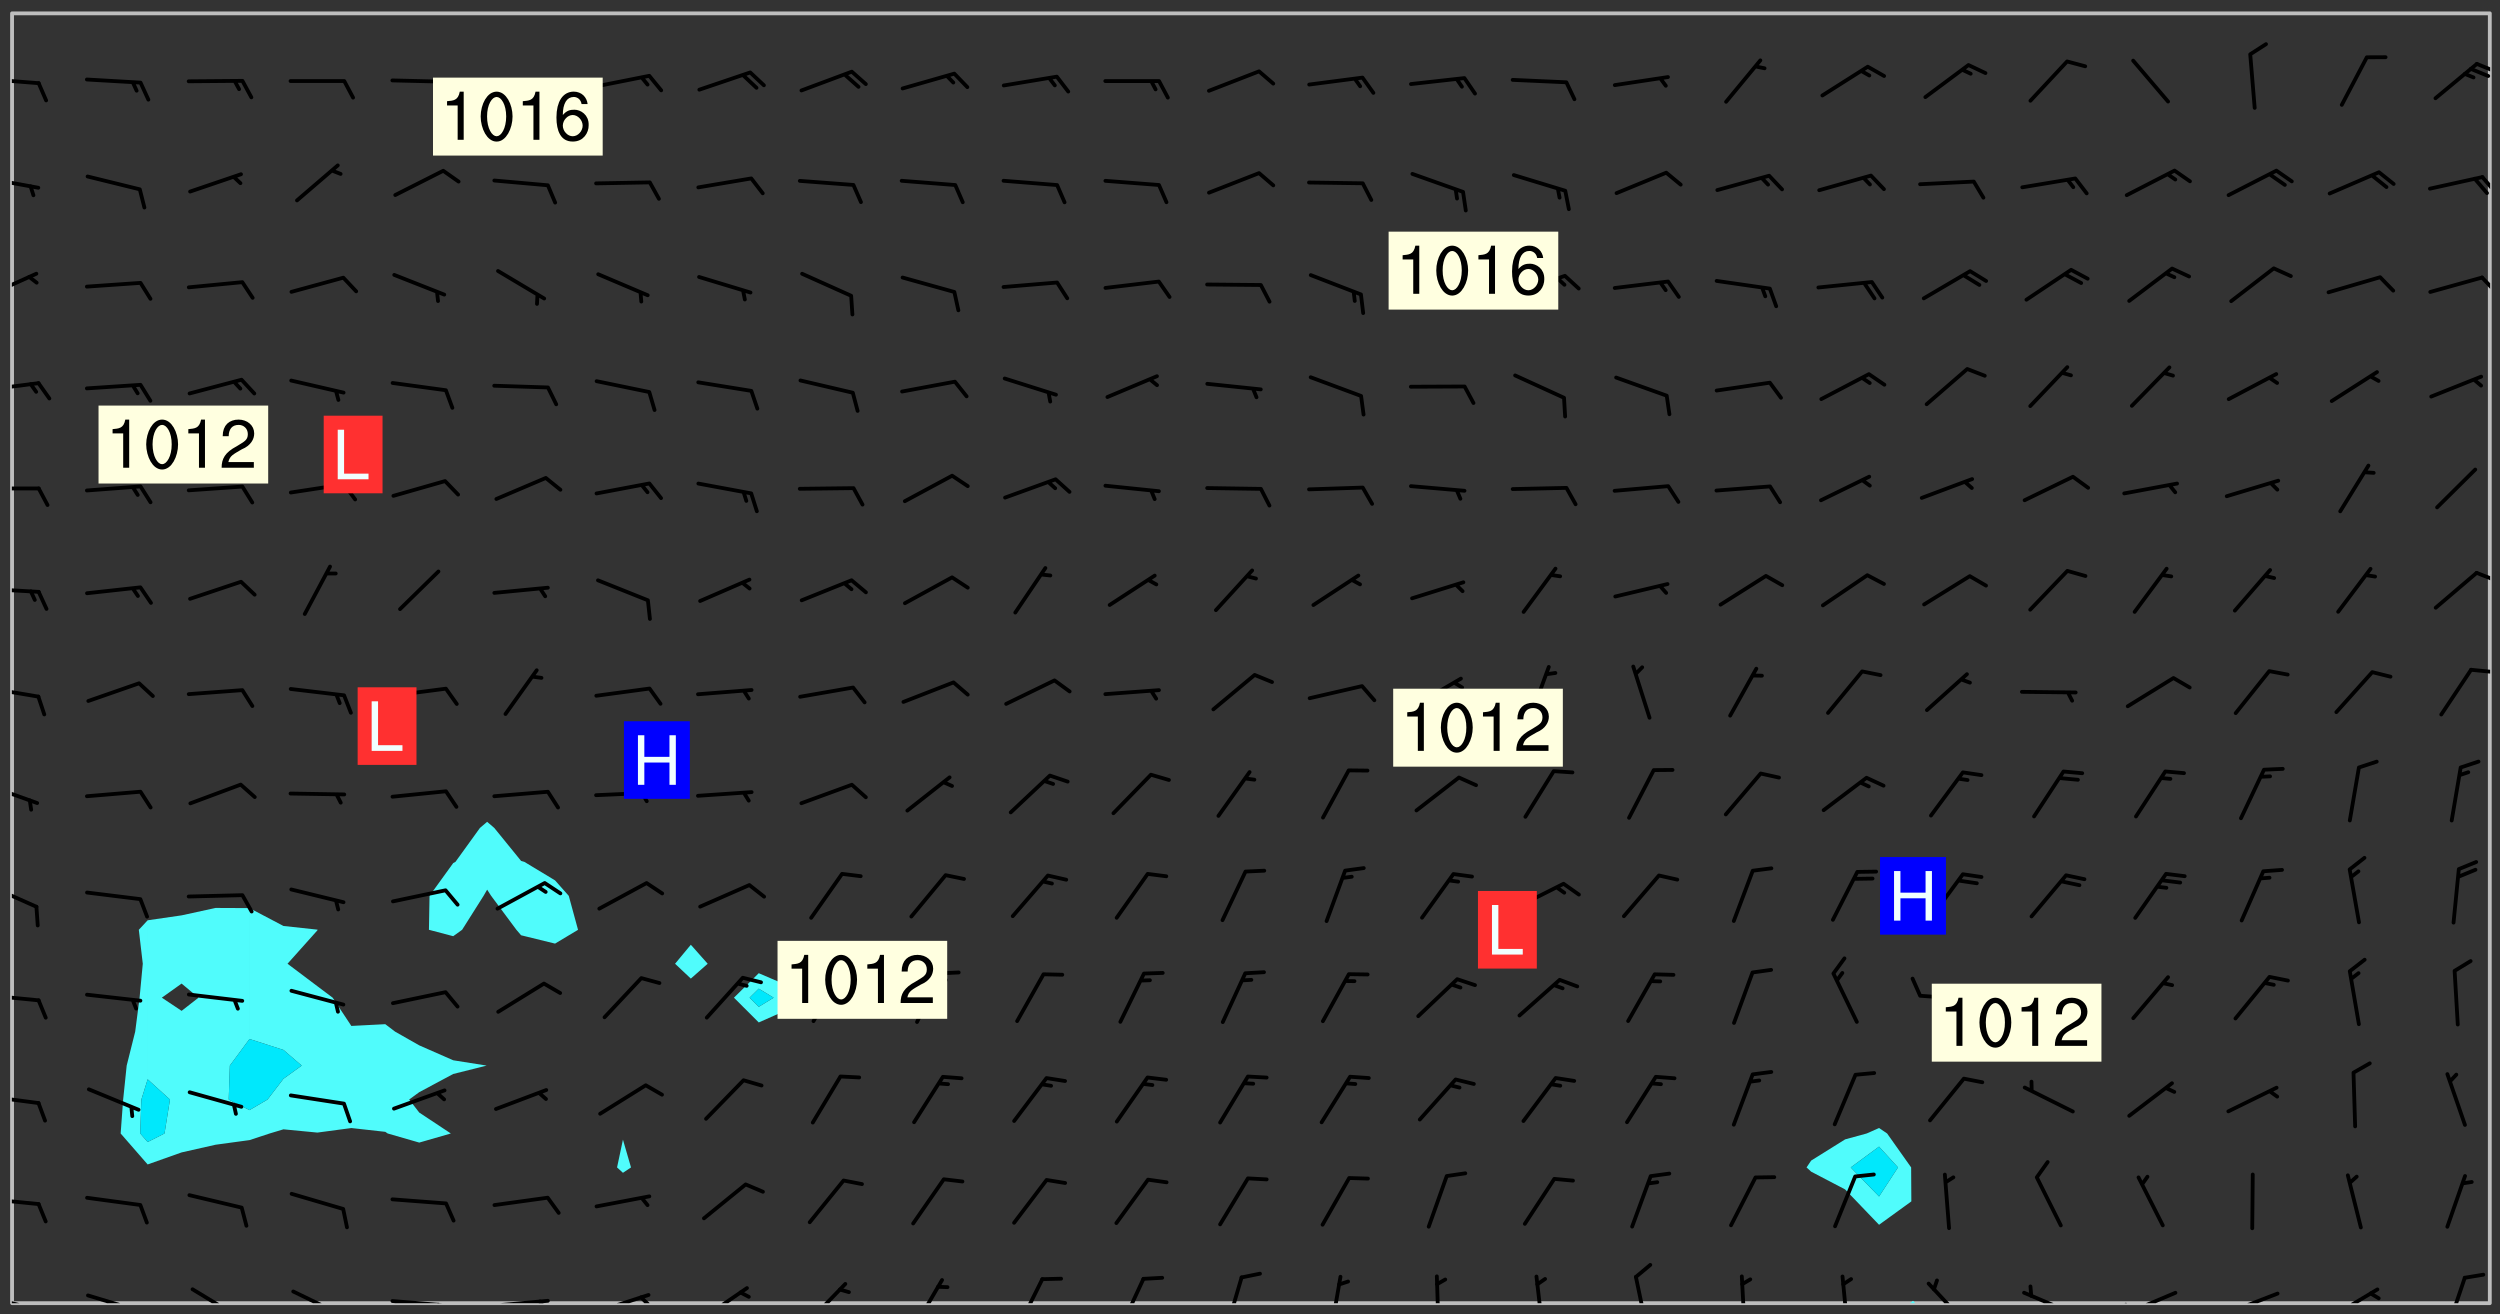 <svg xmlns="http://www.w3.org/2000/svg" role="img" xmlns:xlink="http://www.w3.org/1999/xlink" viewBox="142.45 309.95 326.84 171.84"><rect x="142.45" y="309.95" width="326.84" height="171.84" fill="#333333" stroke="none"/><defs><clipPath id="a"><path d="M144 311.672h1v168.656h-1zm0 0"/></clipPath><clipPath id="b"><path d="M144 311.672h324v168.656H144zm0 0"/></clipPath><clipPath id="c"><path d="M392 480h1v.328h-1zm0 0"/></clipPath><clipPath id="d"><path d="M467 311.672h1v168.656h-1zm0 0"/></clipPath><clipPath id="e"><path d="M144 479h4v1.328h-4zm0 0"/></clipPath><clipPath id="f"><path d="M147 480h2v.328h-2zm0 0"/></clipPath><clipPath id="g"><path d="M153 479h8v1.328h-8zm0 0"/></clipPath><clipPath id="h"><path d="M167 478h7v2.328h-7zm0 0"/></clipPath><clipPath id="i"><path d="M180 478h8v2.328h-8zm0 0"/></clipPath><clipPath id="j"><path d="M193 479h9v1.328h-9zm0 0"/></clipPath><clipPath id="k"><path d="M199 480h2v.328h-2zm0 0"/></clipPath><clipPath id="l"><path d="M206 479h9v1.328h-9zm0 0"/></clipPath><clipPath id="m"><path d="M212 479h2v1.328h-2zm0 0"/></clipPath><clipPath id="n"><path d="M220 479h8v1.328h-8zm0 0"/></clipPath><clipPath id="o"><path d="M226 479h2v1.328h-2zm0 0"/></clipPath><clipPath id="p"><path d="M234 478h7v2.328h-7zm0 0"/></clipPath><clipPath id="q"><path d="M247 477h7v3.328h-7zm0 0"/></clipPath><clipPath id="r"><path d="M261 477h5v3.328h-5zm0 0"/></clipPath><clipPath id="s"><path d="M275 476h4v4.328h-4zm0 0"/></clipPath><clipPath id="t"><path d="M288 476h5v4.328h-5zm0 0"/></clipPath><clipPath id="u"><path d="M302 476h4v4.328h-4zm0 0"/></clipPath><clipPath id="v"><path d="M316 476h2v4.328h-2zm0 0"/></clipPath><clipPath id="w"><path d="M330 476h1v4.328h-1zm0 0"/></clipPath><clipPath id="x"><path d="M343 476h2v4.328h-2zm0 0"/></clipPath><clipPath id="y"><path d="M356 476h3v4.328h-3zm0 0"/></clipPath><clipPath id="z"><path d="M369 476h2v4.328h-2zm0 0"/></clipPath><clipPath id="A"><path d="M383 476h2v4.328h-2zm0 0"/></clipPath><clipPath id="B"><path d="M394 477h6v3.328h-6zm0 0"/></clipPath><clipPath id="C"><path d="M406 478h8v2.328h-8zm0 0"/></clipPath><clipPath id="D"><path d="M420 478h8v2.328h-8zm0 0"/></clipPath><clipPath id="E"><path d="M420 480h2v.328h-2zm0 0"/></clipPath><clipPath id="F"><path d="M433 478h8v2.328h-8zm0 0"/></clipPath><clipPath id="G"><path d="M446 478h8v2.328h-8zm0 0"/></clipPath><clipPath id="H"><path d="M462 476h3v4.328h-3zm0 0"/></clipPath><clipPath id="I"><path d="M144 466h4v2h-4zm0 0"/></clipPath><clipPath id="J"><path d="M144 452h4v3h-4zm0 0"/></clipPath><clipPath id="K"><path d="M144 439h4v2h-4zm0 0"/></clipPath><clipPath id="L"><path d="M144 425h4v4h-4zm0 0"/></clipPath><clipPath id="M"><path d="M144 412h4v4h-4zm0 0"/></clipPath><clipPath id="N"><path d="M144 399h4v3h-4zm0 0"/></clipPath><clipPath id="O"><path d="M465 397h3v2h-3zm0 0"/></clipPath><clipPath id="P"><path d="M144 386h4v2h-4zm0 0"/></clipPath><clipPath id="Q"><path d="M465 384h3v2h-3zm0 0"/></clipPath><clipPath id="R"><path d="M144 373h4v2h-4zm0 0"/></clipPath><clipPath id="S"><path d="M144 359h4v3h-4zm0 0"/></clipPath><clipPath id="T"><path d="M144 345h4v4h-4zm0 0"/></clipPath><clipPath id="U"><path d="M466 345h2v4h-2zm0 0"/></clipPath><clipPath id="V"><path d="M144 332h4v3h-4zm0 0"/></clipPath><clipPath id="W"><path d="M466 332h2v4h-2zm0 0"/></clipPath><clipPath id="X"><path d="M144 320h4v2h-4zm0 0"/></clipPath><clipPath id="Y"><path d="M466 318h2v2h-2zm0 0"/></clipPath><g id="Z" clip-path="url(#clip1)"><path fill="#fff" fill-opacity="0" fill-rule="evenodd" d="M0 0h1000v1000H0zm0 0"/><path fill="#d3d3d3" fill-opacity="0" fill-rule="evenodd" d="M162.152 355.867l-.234.293.059.234.117.172.176.234.293.348.113.059.117-.172.059-.234.176-.176.465-.176h.699l.234.293.289.816.059.176.176.23.352.234.699.699.172.176.234.348.234.41.289.582.41.465.23.234.234.176.117.23.176.293.172 1.164v.234l.059.289.059.117.117.117.348.41.117.172.176.176.176.234.117.172.172.352.059.234.234.406.234-.059-.176.176-.059.93h-.582l-.234-.113-.348.113-.117.117-.059.293-.059.176-.117.172-.465.293-.059.234-.059.113v.645l.059.172v.41l.059.059v.406l.059.406.117.176.059.059.23.641-.059.293v.699l-.059.582v.234l-.059.23-.055.352v1.922l.055.117h.426l-.367.117-.023.352.891 1.168 1.742.539 1.34.359v.539l.09.809.535.715 1.52.27.891-.086.09 1.164.535.18 1.16-.18 2.055-.984 1.16-.363 1.879-.176 1.695-.18-.18.719-1.516.086-1.25.09-.805.27-1.074.809.27.719.535.898-.18.625-.266.809.266 1.078.625.898.805.18 1.25-.18-.266.723.098.504.055.293v.172l.059.293v.406l.176.117.352.117h.406l.293-.176.113-.117.059-.117.117-.23.059-.176.352-.465.23-.176.176-.059.176.059.059.176.117.988.055.469.059.172.117.234.176.059.816.059h.289l.117.234.059.406.059.352v1.105l.117.293.117.348.289.699.176.352.582.754.352.176.172.059.469.234.641.465.348.234.293.176.293.055.23.062.816.348.293.176.113.172.352.352.117.176.523.641v.289l.059.352v.348l.059.352.059.289.117.059.172.059h.176l.582.234.176.117.176.289.176.234.113.234.293.23.117.117v.41l.059.055.289.234.234.117.059.117.117.172.059.117.23.234.059.176.234.059.117.059-.117.113-.059.117v.117l-.117.293-.117.289v.582l.176.117.117.059.059.117.117.117.113.059.176.348.059.352.059.406v.176l-.059.176-.117.699v.172l.117.176.293.293h.406l.176.117.117.172.117.293v.234h-.527l-.23-.234h-.234l-.176.059-.059.699.059.348.117.176.176.41.117.23.289.469.176.055h.523l.234.059.758.641.059.293v.234l.059.059.23.348v.352l-.117.172v.293l.293.289.293.176.172.059.293.176.293.117.582.406.289.234.293.176.219.16.016.012.23.176.641.523.176.234.117.176.176.176.113.172v.641l.117.176.469.117.582.117.234.059.23.113.293.117.113.059.586.352.289.172.176.062.176.055.176.059.699.352.289.176.234.055.289.176.234.117.641.406.293.117.172.059.234.059.41.059.23.059.234.117.059.172-.41.176.469.059.059.293.113.234.176.055.234.059.176.059.406.117.641.234.117.172.059.234v.176l-.059.117-.059.406.234.234.117.059.348.117.641.23.176.117.289.117.176.176.234.465.582 1.105.176.176.348.176.176.117.352.117 1.047.523.234.059.465.113.293.059.465.176.758.582.234.234.348.465.176.176.289.234.816.699.293.176.289.289.293.176.293.289.695.641.176.176.293.234.289.234.469.289.641.582.348.234.234.293.348.348.352.465.934.992.348.406.117.176.234.059.113.117.645.176.23.113.234.059.293.176.23.117.934.699.406.406.234.176.406.176.234.117.816.348.348.234.234.117.293.289.23.117.758.352.352.172.23.059.293.117.234.059.871.176h.816l.469.23.172.059.875.699.465.117.293.059.176.059.23.059.469.059.348.059.352.059.406.059h.293l.172.059v.23l.176.176h.293l.348.059.352.059.699.117h.641l.465-.234.293-.176.172-.117.41-.172.289-.176.934-.465.469-.293.523-.293.465-.172.465-.176 1.051-.465.289-.117.41-.117.289-.117.527-.176 1.516-.699.582-.348.289-.059.293-.059.348-.117.875-.23.352-.117h.113l.234-.059.875-.234.234-.059h.812l.352-.059.816-.117.172-.059.352-.055.293-.059.23-.059.816-.176.176-.059h.348l.234-.059.465-.117.758-.172.234-.059h.348l.41-.117.289-.059 1.285-.059h.289l.41-.059.23-.059h.176l.875-.117h.406l.41-.117h.348l.352-.113.871-.059h1.75l1.047.289.41.117.289.117.352.117.289.117 1.051.172.289.059h.293l.293.059.172.059.41.059.172.059.117.059h.117l.117.059.352.059h.113l.41.066 1.922.395 1.926.395 1.52.449 1.695.719 2.145.805 1.605-.719 1.43-.805 1.16-1.078 1.25-.449 3.035-.719 1.875-.359 2.145-1.348 2.234-1.254 2.5-1.258 1.695-.449 1.785-.18 1.16-.27.625.539 1.34-.27.715-.988.984-1.344.445-.18.805-.359 1.875-.539 1.785-.449 1.25-.27 1.16-.09 1.699-.09 1.961-.27 1.25-.09h.539l.625-.09h.891l2.145-.18 2.41-.18 2.59-.09 1.695.18 1.609.09 1.43.359 1.16.719 1.875.988 1.16 1.527.266.715.629.09.355.898.535.539.535 1.527 1.074.359h.535l-.805.535.09 1.707.715 2.695.891.805.895.988.715 1.258 1.785.539 1.52-.18.355 1.344 1.609-.805.98-.539.27.27.316-.215.219-.145.801.449.449-.359h.355l.535-.27.539-.719.535-.27.625-.988 1.16.449.84.371 1.395.617 1.695-.18h1.605l1.785.09.18-1.707.535-1.344.805.27.492.848.402.406-.09.539v.359l.715.449.711-.27h1.43l.359.988.445 1.258.715 1.344 1.25.629 1.695.629.715-.18.18-.539.98-.09.449.359.086 1.258-.266.629-.535.18v.539l.715.984.266.539.984.988.801 1.078-.266.359-.09.898-.625 2.332-.355 2.066-.09 1.793-.18.719-.09.539v1.438l-.98 1.883-.359 1.707-.535.898-.805 1.168-.266.539 2.055 1.254.086.359-.355.539-.09-.18v.809l.09 1.438-.445.715-1.074.094-.266.715.535.898.805.719 1.16.809 1.34.27.445.359-.355.449-1.789-.09-1.25-.449-.715-.719-.625-.09-.176 3.59-.188 1.309h89.359V311.703h-55.27v49.082l.762.125 3.289.543 2.023 2.836v2.754l2.352.332 2.348.332h4.051l-1.379 4.16-2.023.707-2.023.703-.543.344-2.594 1.617-.188.117-2.023-2.078-.73-2.742-2.672-2.078-1.375-3.5-.066-.082-1.957-2.672 2.75-1.418v-49.082H294.422v91.414l.117.031.133.012.074.074.105.047.09.059.086.059.09.059.297.297.059.09.031.117.027.117.016.137-.031.117-.059.09-.059.086-.043.105-.047.102-.027.121v.145l.176.27.148.148.074.086.074.074.043.105.062.09.059.086.043.105.059.09.047.102.043.105.059.086.117.18.074.074.062.086.059.09.043.105.059.09.059.086.062.09.059.09.043.102.117.18.074.074.059.086.074.074.09.059.105.047h.148l.133-.016.133.016.102-.047.074-.074.047-.102-.016-.133v-.148l-.047-.105-.027-.117-.047-.102-.027-.121-.043-.102-.062-.09-.043-.102-.043-.105-.031-.117-.016-.133-.012-.137.086-.059.059-.086.121-.031.043.105.016.133v.117l.059.102.059.09.09.059.148.148.059.09.043.105-.012.102.086.059.105.047.086.059.09.059.074.074-.117.027-.105.047-.086.059-.074.074-.059.09-.062.086-.027.121-.047.102-.043.105-.031.117-.012.133-.016.133v.148l.027.117.047.105.043.102.059.09.074.074.09.059.074.074.09.059.059.09.043.105.047.102.117.031.133.016h.148l.117-.031.105.043.043.105.047.102.027.121L299.5 410l.027.117.031.121.027.117.105.043.102.047.133-.016.148.148.062.086.074.074.07.074.09.062.105.043.102.043.117.031.137.016.117-.031.074-.074.027-.117-.012-.133-.031-.121-.027-.117.043-.105h.117l.09.062.117.027h.148l.133.016h.148l.133.016.133-.016h.148l.133-.016.133-.012.137.012.117-.027.133-.016.191-.059-.059.176-.016.133-.027.121-.016.133-.059.086-.133.016-.105.047-.105.043-.117.031-.117.027-.266.031h-.148l-.133.016-.074.074.059.086.148.148.117.18.074.07.09.062.09.059.086.059.09.059.102.043.105.062.105.043.086.059.105.047.102.043.18.117.059.09-.043.102-.047.105.016.133.223.223.059.09.043.102.031.121.043.102.016.133.031.117.012.137.031.117.148.148.102.043.105.043.117.031.133.016.137.016h.117l.117-.031.09-.059.043-.105.047-.102.043-.105.031-.117.012-.133v-.148l-.012-.133-.016-.133-.031-.117-.043-.105-.047-.105-.043-.102-.043-.105-.016-.133.016-.133.027-.117.031-.117.027-.121.047-.102.09-.059.086-.062.074-.074.09-.059.223-.223.059-.086.074-.074.117-.18.059-.086v-.148l-.074-.074-.102-.047-.105-.043-.102-.043-.059-.09-.047-.105-.027-.117.09-.059.117-.031.102-.043.18-.117.148-.148.012-.133-.012-.105-.09-.059-.133.016h-.148l-.133.016-.133-.016-.121-.031-.086-.059-.074-.074-.059-.09-.062-.086-.117-.18-.059-.086.031-.121.086-.059.121-.031.059-.086v-.121l-.031-.117-.059-.09-.059-.086-.047-.105-.027-.117-.016-.133.059-.09.074-.074.09-.059.117-.18.074-.074.059-.086.148-.148.121-.031.133-.016.133.016.074.074.043.105.016.133-.031.117-.117.031-.133.012-.148.148-.043.105-.047.102-.027.121-.031.117v.148l.031.117.043.105.059.09.074.07.074.074.117.031.121.027.117-.027.133-.016h.117l.09.059.074.074.047.105.059.086.102.047.133.016.105.043.086.059-.012.105-.074.074-.18.117-.059.09-.09.059-.07.074-.074.074-.062.09-.027.117-.016.133.016.133-.016.133v.148l.016.133.027.117.031.121.074.074.09.059.086.059.09.059.117.031v.086l-.102.047-.09.059-.266.031-.117.027h-.148l-.105.043-.102.047-.059.09-.062.234-.012.133-.031.121-.016.133v.293l-.012.133.012.137.016.133.133.016.133.012.121.031.086.059.074.074.047.105.043.102.016.133v.445l-.016.133v.445l.031.266.027.117.016.133.031.117.086.211.031.266v.148l-.031.117-.027.117-.031.121-.027.117-.031.117-.031.121-.012.133-.016.133.09.059.117-.031.102.016.047.105-.031.266v.441l-.043.105-.047.105-.043.102-.043.105-.059.086-.031.121-.043.117-.031.117-.016.133.016.133.059.09.105.047.086.059.059.086-.012.137-.031.117-.043.102v.445l-.016.133v.148l-.031.117-.043.105-.027.117-.047.105-.043.102-.031.121-.027.117-.031.133-.031.117-.027.117-.043.105-.031.117-.031.121-.012.133-.016.133v.297l.027.117v.148l.047.398.027.117.059.09.121.031h.148l.133-.016.059.09v.117l-.059.09-.09.059-.102.043-.105.047-.09.059-.086.059-.137.016-.117-.031-.133-.016-.102.047-.062.086-.012.137-.016.133-.031.117-.027.117-.016.133-.031.121v.297l.016.133.031.117v.148l.012.133v.148l-.027.117-.047.102-.027.121-.031.117-.059.09-.074.074-.102.043-.105.047-.117.027-.121.031-.102-.047.059-.086.105-.047.027-.117.031-.117.027-.121.031-.117v-.148l.016-.133-.031-.117-.043-.105-.105.016-.074.074-.102.043-.09.062-.074.074-.043.102-.016.133-.031.117L304.25 426l-.031.117-.027.117-.031.121-.027.117-.031.117-.043.105-.09.059h-.09l-.117-.031-.031-.086.016-.137-.031-.117v-.148l-.012-.133v-.148l-.062-.234-.027-.121-.043-.102-.047-.105-.059-.086-.059-.09-.043-.105-.062-.086-.148-.148-.07-.074-.105-.047-.105-.043-.102-.043-.297-.297-.09-.074-.086-.059-.105-.043-.09-.062-.086-.059-.105-.043-.09-.059-.086-.062-.074-.07-.105-.047-.086-.059-.105-.043-.09-.062-.102-.043-.105-.043-.086-.059-.105-.047-.105-.043-.102-.047-.09-.059-.102-.043-.105-.043-.09-.062-.117-.027-.133-.016-.133.016H299.75l-.133.016-.117-.031-.09-.059-.074-.074-.09-.059-.102-.047h-.148l-.121-.027-.102-.043-.074-.074-.117-.18-.09-.059-.102-.043-.09-.062-.105-.043-.09-.059-.086-.059-.105-.047-.059-.086-.059-.09-.043-.105-.047-.102-.074-.074-.086-.059-.074-.074-.09-.059-.223-.223-.043-.105-.031-.266.105-.043h.145l.105.043.074.074.09.059.086.059.105.047.09.059.148.148.07.074.148.148.062.086.074.074.086.059.074.074.09.062.09.059.086.059.27.176.102.047.105.043.102.043.047-.074.059-.086.074-.074.07-.074.105.043.074.074.059.09.043.102.047.105.043.105.121.027.117-.027.074-.09.043-.105.059-.09.074-.074.105-.043.117-.027.133.012.09.059.148.148.059.09.043.105.047.102.043.105.043.102.105.047.105.043.133.016.086-.059.059-.09.074-.074.105-.043.117.027.105.047.102.043.105.043.102.047.18.117v.117l-.016.133.016.133.016.137.059.086.102.047.121.027.117.031h.148l.117-.031.059-.09.18-.117.059-.09.074-.074.059-.086.117-.18.18-.117.117.031.09.059.043.074-.016.133v.117l.09.059h.148l.133-.016.133-.012.266-.031.105-.043.117-.031.121-.027.074-.074.07-.074.062-.09-.016-.105-.047-.102-.102-.043-.105-.016-.117.027-.266.031h-.148l-.074-.074-.09-.059-.117-.031-.117-.027-.133-.016h-.148l-.133.016h-.297l-.105-.047-.148-.148-.043-.102-.059-.09.223-.223.086-.059.105-.043.117-.031.133-.016.133.016.137.016.102.043.133-.012.09-.062.102-.043.062-.09-.047-.102-.09-.059-.117-.031-.102-.043-.059-.09-.062-.09v-.117l.016-.133.105-.047.074-.07v-.121l-.09-.059-.031-.117.09-.059.074-.074.043-.105.059-.09.047-.102.016-.133v-.148l-.047-.105-.043-.102-.09-.059-.133-.016-.102-.043-.137-.016-.117-.031h-.445l-.133-.016-.133-.012-.133-.016-.117-.031h-.148l-.133-.016-.133-.012-.266-.031-.121-.043-.086-.059-.074-.074v-.148l.012-.133.105-.047.102-.043.133-.016h.152l.133-.016h.293l.121.031.102.043.09.059.234.062.121-.047.09-.059.102-.043.133-.016.105.043.102.047.133.012.121-.027h.145l.121-.031.117-.027.105-.047.074-.074.086-.059.148-.148.059-.086.047-.105.027-.117.016-.105-.102-.043-.09-.059-.117-.031-.105-.043-.09-.062-.074-.086-.074-.074-.102-.043-.105-.047-.102-.043-.059-.09-.047-.102-.086-.211-.062-.086-.059-.09-.074-.074-.086-.059h-.27l-.117.031-.09.059-.102.043-.133.016-.105-.016-.027-.117-.062-.09-.117-.031-.102-.043-.148-.148-.031-.117-.016-.105.074-.074.18-.117.117-.027.117-.031.137.016.102.043.105.043.102.047.105.043.117.031.133.016.117.027.133.016.105-.016.09-.059-.074-.074-.105-.043-.074-.074-.074-.09-.148-.148-.086-.059-.09-.059-.074-.074-.09-.059-.102-.047-.121-.027-.102-.047-.105-.043-.117-.031-.102-.043-.121-.031h-.148l-.117.031-.105.043-.086.062-.18.117-.086.059-.09.059-.105.047-.086.059-.105.043-.102.043-.105.047-.074.074-.059.09-.059.086-.047.105-.059.086-.074.074-.133-.012-.117-.031h-.117l-.074.074-.09.059-.074.074-.09.059-.086.059-.105.047-.102.043-.137.016-.102-.043-.148-.148-.105-.047h-.086l-.105.047-.102.043-.121.031-.117-.031-.074-.074v-.117l.031-.121.074-.07.059-.09.074-.074.117-.031.105-.043h.293l.133-.016.137-.016.102-.043.09-.059.102-.047.09-.059.133-.012.09.059.133.012.09-.059.086-.059.105-.043.09-.059.086-.062.09-.059.148-.148.059-.086.059-.09.105-.043.133-.016.117.027.121.031.059-.059.059-.09.031-.266.027-.117.105.012.133.016.102-.043.09-.059.059-.09.074-.074.059-.09.047-.102.012-.133-.012-.133-.047-.105-.148-.148-.059-.09-.059-.086-.043-.105v-.445l.016-.133v-.148l.012-.133-.059-.059-.09.059-.102-.043-.18-.117-.086-.059-.062-.09-.059-.09-.074-.074-.086-.059-.121.031-.102.012-.105.047-.086.059-.105.043-.148.148-.09.059-.086.059-.09.062-.105.043-.133.016v-.121l.105-.043.117-.031.074-.07.043-.105v-.148l-.027-.117-.148-.148-.133-.016h-.148l-.117.031-.105.043-.102.043-.09.062-.117.027-.074-.074.012-.133-.043-.102-.043-.105-.09-.059-.117.027-.121.031-.117.031-.102.043-.121.031-.102.043-.105.043-.09.059-.102.016v-.117l.016-.133-.059-.09-.074.043-.148.148-.059.09-.074.074-.047.105-.043.102-.074.074-.059.09-.074.074-.059.086-.074.074-.09.062-.074.07-.074.074-.102.016-.133.016-.105-.043v-.121l.148-.148.043-.102.059-.09.047-.102.043-.105.059-.09.031-.117.043-.102.031-.121.027-.117.047-.105.043-.102.043-.105.074-.07.09-.062.09-.059.102-.043h.297l.266-.031.105-.043-.074-.074-.117-.031-.105-.043-.09-.059-.102-.047-.09-.059-.102-.043-.105-.043-.09-.062-.086-.059-.105-.043-.102-.043-.121-.031-.117-.031-.102-.043L297.5 410.25l-.102-.043-.09-.059-.043-.105-.016-.133.102-.043.133-.016.137.016.133-.016.102-.043.059-.09.016-.105-.09-.059-.074-.074-.102-.043-.09-.059-.148-.148-.043-.105-.016-.133v-.293l-.059-.09-.09-.059-.074-.074-.043-.105-.031-.117-.059-.09-.074-.074-.117-.027-.074-.074-.09-.059-.09-.062-.086-.059-.074-.074-.059-.086-.047-.105-.086-.059-.148-.148-.195-.059-.133.016-.102.043-.074.074-.047.102-.043.105-.059.09-.059.086-.297.297-.09.059h-.086l-.062-.086-.043-.105.031-.117.059-.09.027-.117-.012-.133-.09-.062-.105.047-.117.027-.117.031-.27.176-.102.047-.117.027-.105.047-.09.059-.102.043-.059-.086-.047-.105.016-.133.047-.105.07-.074.074-.07.059-.09v-.148l-.043-.105h-.238l-.102.047-.031.117-.027.117-.031.121-.074.043-.133.016-.074-.047-.043-.102-.043-.105-.047-.102-.043-.105-.121.031-.102.043-.133.016-.117.031-.105.043-.09.059-.102.047-.121.027-.133.016-.102-.043-.059-.09-.047-.105-.043-.102-.043-.105v-.117l.059-.09.086-.059.18-.117.102-.047.105-.043.105-.059.102-.043.09-.062.102-.043.105-.059.102-.047.09-.059.105-.043.102-.043.09-.062.102-.043.137-.016.117.031.102.043.121.031.102.043.105.047.102.043.105.043.102.047.105.043.102.043.105.047.086.059.105.043.117.031.105.043.102.047.09.059.105.043.102.043.105.047.117.027.102.047.121.027h.148l.086-.059.016-.102.059-.09-.027-.117-.074-.074-.117-.18-.074-.074-.09-.074-.18-.117-.086-.059-.105-.043-.102-.047-.27-.176-.059-.09-.074-.074-.059-.09-.043-.102-.031-.117-.016-.137v-.562l-.012-.133-.016-.133-.031-.117-.016-.133-.012-.133-.031-.121-.223-.223-.059-.086-.016-.105.031-.117.133-.016v-91.414H172.992v1.453l-.059.234-.352 1.051-.172.523-.117.348-.176.41-.117.172-.234.293-.23.059h-.352l-.117.059-.23.406v.293l.117.176.23.23.117.234.641.758.293.465.176.234.23.352.234.348.641.816.176.465.172.41.117.695.176.469.117 1.398.059.465v.875l.117 1.047v4.781l-.059.465-.352 1.281-.176.523-.113.41-.352.93L172.934 336l-.234.582-.117.176-.172.348-.176.406-.352.816-.059.293-.113.293-.117.289-.059.176-.117.875-.059.406-.059.117-.059.176-.059.172-.23.527-.117.172v.234l-.117.234-.059.172-.176.586v.289l-.059.176v.293l-.059.113-.059.527v.172l-.055.234v2.621l-.176.816-.117.176-.176.234-.117.172-.113.234-.586.934-.23.289-.293.465-.176.234-.289.352-.352.699-.113.23-.176.41-.176.23-.406.527-.816.699-.293.172-.289.234-.176.117-.176.176-.523.406-.527.176-.172.176-.234.055-.641.176h-.758m12.211 31.023l-1.074.449.359.895 1.25-.715.445-.539-.98-.09"/><path fill="#d3d3d3" fill-opacity="0" fill-rule="evenodd" d="M201.508 416.598h-.895l.449.629.98.359.805-.09.445-.988-.176.09-.715-.355-.895.355m154.621 59.07l-.059-.523v-.293l.113-.293.059-.23.469-.469h.113l.117-.113.117-.059h.176l.234-.059h.348l.234.059.117.059.23.172.059.176.117.582v.293l-.117.176-.172.289-.176.176-.527.523-.23.234-.117.059h-.176l-.117-.059-.406-.293-.176-.117-.117-.059-.059-.113-.055-.117m6.641-10.957l-.059-.172v-1.109l.059-.172.176-.059.172-.059h.176l.234-.059.117.059.059.699-.059.172-.117.176-.117.059-.234.523-.113.059h-.234l-.059-.117m9.613-14.391l-.117-.176v-.699l.293-.875.117-.172.176-.352.113-.23.117-.293.352-.758.117-.23.172-.234h.176l.117-.059h.641l.117.059.234.234.172.113.352.293.117.117.113.176v.113l.117.059.117.117v.699l-.059.176v.23l-.059.176-.348 1.051-.117.23-.117.234-.117.059-.23.234-.641.289h-.875l-.41-.117-.641-.465"/><path fill="none" stroke="#bebebe" stroke-linecap="round" stroke-linejoin="round" stroke-miterlimit="10" stroke-width=".5" d="M467.957 311.695H144.027v168.625h323.93v-168.625"/><g clip-path="url(#a)"><path fill="#fff" fill-opacity="0" fill-rule="evenodd" d="M144 475.891v4.438h.004H144V311.672h.004H144v164.219"/></g><g clip-path="url(#b)"><path fill="#fff" fill-opacity="0" fill-rule="evenodd" d="M144.004 480.328V311.672h26.625v116.98l-4.438.969-4.438.645-1.156 1.242.52 4.438-.418 4.438-.574 4.438-1.113 4.441-.461 4.438-.328 4.438 3.531 4.051 4.438-1.574 4.438-1.004 4.438-.605 2.641-.867 1.801-.543 4.438.426 4.438-.594 4.438.496.312.215 4.129 1.191 4.129-1.191-4.129-2.734-1.32-1.703 1.32-.965 4.438-2.375 4.375-1.098-4.375-.695-4.438-1.949-3.164-1.797-1.277-.973-4.438.23-2.445-3.695-1.992-1.496-3.906-2.941 3.906-4.367.023-.07-.023-.02-4.438-.48-4.441-2.336-4.438-.02V311.672h35.508v105.719l-.941.801-3.203 4.438-.293.16-3.094 4.281-.078 4.438 3.172.836 1.164-.836 2.805-4.438.469-.809.523.809 3.301 4.438.613.715 4.441 1.09 3.004-1.805-1.211-4.438-1.793-2.023-4.008-2.418-.434-.129-3.504-4.309-.934-.801V311.672h17.754V458.941l-.77 3.633.77.703 1.055-.703-1.055-3.633V311.672h8.875v121.789l-2.062 2.484 2.062 1.941 2.203-1.941-2.203-2.484V311.672h8.879v125.508l-3.242 3.203 3.242 3.238 4.438-1.969 1.238-1.27-1.238-1.297-4.438-1.906V311.672h146.465v145.75l-1.613.715-2.824.773-4.438 2.77-.602.895.602.555 4.438 2.32 1.504 1.566 2.934 3.059 4.223-3.059-.027-4.441-3.141-4.438-1.055-.715v-145.75h79.887v168.656h-75.156l-.293-.32-.359.32H144.004"/></g><path fill="#50fcfc" fill-rule="evenodd" d="M161.754 462.188l-3.531-4.051.328-4.438.461-4.438 1.113-4.441.574-4.438.418-4.438-.52-4.438 1.156-1.242v20.789l-.82 2.645-.152 4.438.973 1.117 2.203-1.117.715-4.438-2.918-2.645v-20.789l4.438-.645v8.918l-2.586 1.844 2.586 1.723 2.211-1.723-2.211-1.844v-8.918l4.438-.969 4.438.02v17.113L172.5 449.262l-.148 4.438 2.715 1.383 2.359-1.383 2.082-2.715 2.387-1.723-2.387-2.051-4.441-1.426v-17.113l4.441 2.336 4.438.48.023.02-.023.07-3.906 4.367 3.906 2.941 1.992 1.496 2.445 3.695 4.438-.23 1.277.973 3.164 1.797 4.438 1.949 4.375.695-4.375 1.098-4.438 2.375-1.32.965 1.32 1.703 4.129 2.734-4.129 1.191-4.129-1.191-.312-.215-4.438-.496-4.438.594-4.438-.426-1.801.543-2.641.867-4.438.605-4.438 1.004-4.438 1.574"/><path fill="#00e8fc" fill-rule="evenodd" d="M161.754 459.254l-.973-1.117.152-4.438.82-2.645 2.918 2.645-.715 4.438-2.203 1.117"/><path fill="#fff" fill-opacity="0" fill-rule="evenodd" d="M166.191 438.539l-2.586 1.844 2.586 1.723 2.211-1.723-2.211-1.844"/><path fill="#00e8fc" fill-rule="evenodd" d="M175.066 455.082l-2.715-1.383.148-4.438 2.566-3.477 4.441 1.426 2.387 2.051-2.387 1.723-2.082 2.715-2.359 1.383"/><path fill="#50fcfc" fill-rule="evenodd" d="M201.699 432.344l-3.172-.836.078-4.438 3.094-4.281.293-.16 3.203-4.438.941-.801.934.801 3.504 4.309.434.129 4.008 2.418 1.793 2.023 1.211 4.438-3.004 1.805-4.441-1.09-.613-.715-3.301-4.438-.523-.809-.469.809-2.805 4.438-1.164.836m22.191 30.934l-.77-.703.77-3.633 1.055 3.633-1.055.703m8.875-25.391l-2.062-1.941 2.062-2.484 2.203 2.484-2.203 1.941m8.879 5.734l-3.242-3.238 3.242-3.203v2.023l-1.195 1.18 1.195 1.195 1.949-1.195-1.949-1.18v-2.023l4.438 1.906 1.238 1.297-1.238 1.27-4.438 1.969"/><path fill="#00e8fc" fill-rule="evenodd" d="M241.645 441.578l-1.195-1.195 1.195-1.18 1.949 1.18-1.949 1.195"/><path fill="#50fcfc" fill-rule="evenodd" d="M379.234 463.129l-.602-.555.602-.895 4.438-2.77 2.824-.773 1.613-.715v2.434l-3.703 2.719 3.703 3.801 2.48-3.801-2.48-2.719v-2.434l1.055.715 3.141 4.438.027 4.441-4.223 3.059-2.934-3.059-1.504-1.566-4.438-2.32"/><path fill="#00e8fc" fill-rule="evenodd" d="M388.109 466.375l-3.703-3.801 3.703-2.719 2.48 2.719-2.48 3.801"/><g clip-path="url(#c)"><path fill="#50fcfc" fill-rule="evenodd" d="M392.188 480.328l.359-.32.293.32h-.652"/></g><g clip-path="url(#d)"><path fill="#fff" fill-opacity="0" fill-rule="evenodd" d="M467.996 480.328H468V311.672h-.004H468v168.656h-.004"/></g><g clip-path="url(#e)"><path fill="none" stroke="#000" stroke-linecap="round" stroke-linejoin="round" stroke-miterlimit="10" stroke-width=".5" d="M147.406 481.191l-6.812-1.727"/></g><g clip-path="url(#f)"><path fill="none" stroke="#000" stroke-linecap="round" stroke-linejoin="round" stroke-miterlimit="10" stroke-width=".5" d="M147.406 481.191l.582 2.387"/></g><g clip-path="url(#g)"><path fill="none" stroke="#000" stroke-linecap="round" stroke-linejoin="round" stroke-miterlimit="10" stroke-width=".5" d="M160.676 481.348l-6.723-2.039"/></g><g clip-path="url(#h)"><path fill="none" stroke="#000" stroke-linecap="round" stroke-linejoin="round" stroke-miterlimit="10" stroke-width=".5" d="M173.633 482.152l-6.008-3.645"/></g><g clip-path="url(#i)"><path fill="none" stroke="#000" stroke-linecap="round" stroke-linejoin="round" stroke-miterlimit="10" stroke-width=".5" d="M187.105 481.863l-6.32-3.07"/></g><g clip-path="url(#j)"><path fill="none" stroke="#000" stroke-linecap="round" stroke-linejoin="round" stroke-miterlimit="10" stroke-width=".5" d="M200.762 480.613l-7.004-.57"/></g><g clip-path="url(#k)"><path fill="none" stroke="#000" stroke-linecap="round" stroke-linejoin="round" stroke-miterlimit="10" stroke-width=".5" d="M199.742 480.531l.488 1.125"/></g><g clip-path="url(#l)"><path fill="none" stroke="#000" stroke-linecap="round" stroke-linejoin="round" stroke-miterlimit="10" stroke-width=".5" d="M214.074 480.012l-7 .633"/></g><g clip-path="url(#m)"><path fill="none" stroke="#000" stroke-linecap="round" stroke-linejoin="round" stroke-miterlimit="10" stroke-width=".5" d="M213.055 480.105l.672 1.027"/></g><g clip-path="url(#n)"><path fill="none" stroke="#000" stroke-linecap="round" stroke-linejoin="round" stroke-miterlimit="10" stroke-width=".5" d="M227.234 479.25l-6.688 2.156"/></g><g clip-path="url(#o)"><path fill="none" stroke="#000" stroke-linecap="round" stroke-linejoin="round" stroke-miterlimit="10" stroke-width=".5" d="M226.262 479.562l.879.855"/></g><g clip-path="url(#p)"><path fill="none" stroke="#000" stroke-linecap="round" stroke-linejoin="round" stroke-miterlimit="10" stroke-width=".5" d="M240.105 478.348l-5.801 3.965"/></g><path fill="none" stroke="#000" stroke-linecap="round" stroke-linejoin="round" stroke-miterlimit="10" stroke-width=".5" d="M239.262 478.922l1.086.57"/><g clip-path="url(#q)"><path fill="none" stroke="#000" stroke-linecap="round" stroke-linejoin="round" stroke-miterlimit="10" stroke-width=".5" d="M252.965 477.805l-4.887 5.047"/></g><path fill="none" stroke="#000" stroke-linecap="round" stroke-linejoin="round" stroke-miterlimit="10" stroke-width=".5" d="M252.254 478.539l1.18.34"/><g clip-path="url(#r)"><path fill="none" stroke="#000" stroke-linecap="round" stroke-linejoin="round" stroke-miterlimit="10" stroke-width=".5" d="M265.609 477.297l-3.547 6.066"/></g><path fill="none" stroke="#000" stroke-linecap="round" stroke-linejoin="round" stroke-miterlimit="10" stroke-width=".5" d="M265.094 478.18l1.227.047"/><g clip-path="url(#s)"><path fill="none" stroke="#000" stroke-linecap="round" stroke-linejoin="round" stroke-miterlimit="10" stroke-width=".5" d="M278.719 477.184l-3.137 6.289"/></g><path fill="none" stroke="#000" stroke-linecap="round" stroke-linejoin="round" stroke-miterlimit="10" stroke-width=".5" d="M278.719 477.184l2.453-.062"/><g clip-path="url(#t)"><path fill="none" stroke="#000" stroke-linecap="round" stroke-linejoin="round" stroke-miterlimit="10" stroke-width=".5" d="M291.941 477.141l-2.953 6.375"/></g><path fill="none" stroke="#000" stroke-linecap="round" stroke-linejoin="round" stroke-miterlimit="10" stroke-width=".5" d="M291.941 477.141l2.449-.137"/><g clip-path="url(#u)"><path fill="none" stroke="#000" stroke-linecap="round" stroke-linejoin="round" stroke-miterlimit="10" stroke-width=".5" d="M304.773 476.957l-1.984 6.742"/></g><path fill="none" stroke="#000" stroke-linecap="round" stroke-linejoin="round" stroke-miterlimit="10" stroke-width=".5" d="M304.773 476.957l2.402-.492"/><g clip-path="url(#v)"><path fill="none" stroke="#000" stroke-linecap="round" stroke-linejoin="round" stroke-miterlimit="10" stroke-width=".5" d="M317.699 476.867l-1.207 6.922"/></g><path fill="none" stroke="#000" stroke-linecap="round" stroke-linejoin="round" stroke-miterlimit="10" stroke-width=".5" d="M317.523 477.875l1.168-.383"/><g clip-path="url(#w)"><path fill="none" stroke="#000" stroke-linecap="round" stroke-linejoin="round" stroke-miterlimit="10" stroke-width=".5" d="M330.297 476.816l.23 7.023"/></g><path fill="none" stroke="#000" stroke-linecap="round" stroke-linejoin="round" stroke-miterlimit="10" stroke-width=".5" d="M330.328 477.84l1.066-.613"/><g clip-path="url(#x)"><path fill="none" stroke="#000" stroke-linecap="round" stroke-linejoin="round" stroke-miterlimit="10" stroke-width=".5" d="M343.32 476.84l.812 6.98"/></g><path fill="none" stroke="#000" stroke-linecap="round" stroke-linejoin="round" stroke-miterlimit="10" stroke-width=".5" d="M343.438 477.855l1.008-.699"/><g clip-path="url(#y)"><path fill="none" stroke="#000" stroke-linecap="round" stroke-linejoin="round" stroke-miterlimit="10" stroke-width=".5" d="M356.32 476.891l1.441 6.875"/></g><path fill="none" stroke="#000" stroke-linecap="round" stroke-linejoin="round" stroke-miterlimit="10" stroke-width=".5" d="M356.32 476.891l1.883-1.574"/><g clip-path="url(#z)"><path fill="none" stroke="#000" stroke-linecap="round" stroke-linejoin="round" stroke-miterlimit="10" stroke-width=".5" d="M370.168 476.82l.379 7.016"/></g><path fill="none" stroke="#000" stroke-linecap="round" stroke-linejoin="round" stroke-miterlimit="10" stroke-width=".5" d="M370.223 477.84l1.051-.633"/><g clip-path="url(#A)"><path fill="none" stroke="#000" stroke-linecap="round" stroke-linejoin="round" stroke-miterlimit="10" stroke-width=".5" d="M383.332 476.832l.68 6.992"/></g><path fill="none" stroke="#000" stroke-linecap="round" stroke-linejoin="round" stroke-miterlimit="10" stroke-width=".5" d="M383.43 477.848l1.023-.676"/><g clip-path="url(#B)"><path fill="none" stroke="#000" stroke-linecap="round" stroke-linejoin="round" stroke-miterlimit="10" stroke-width=".5" d="M394.59 477.762l4.793 5.137"/></g><path fill="none" stroke="#000" stroke-linecap="round" stroke-linejoin="round" stroke-miterlimit="10" stroke-width=".5" d="M395.285 478.508l.398-1.16"/><g clip-path="url(#C)"><path fill="none" stroke="#000" stroke-linecap="round" stroke-linejoin="round" stroke-miterlimit="10" stroke-width=".5" d="M407.066 478.957l6.469 2.746"/></g><path fill="none" stroke="#000" stroke-linecap="round" stroke-linejoin="round" stroke-miterlimit="10" stroke-width=".5" d="M408.008 479.355l-.105-1.223"/><g clip-path="url(#D)"><path fill="none" stroke="#000" stroke-linecap="round" stroke-linejoin="round" stroke-miterlimit="10" stroke-width=".5" d="M420.379 481.691l6.477-2.727"/></g><g clip-path="url(#E)"><path fill="none" stroke="#000" stroke-linecap="round" stroke-linejoin="round" stroke-miterlimit="10" stroke-width=".5" d="M421.32 481.293l-.949-.773"/></g><g clip-path="url(#F)"><path fill="none" stroke="#000" stroke-linecap="round" stroke-linejoin="round" stroke-miterlimit="10" stroke-width=".5" d="M433.652 481.594l6.559-2.527"/></g><g clip-path="url(#G)"><path fill="none" stroke="#000" stroke-linecap="round" stroke-linejoin="round" stroke-miterlimit="10" stroke-width=".5" d="M453.262 478.523l-6.031 3.609"/></g><path fill="none" stroke="#000" stroke-linecap="round" stroke-linejoin="round" stroke-miterlimit="10" stroke-width=".5" d="M452.383 479.051l1.051.633"/><g clip-path="url(#H)"><path fill="none" stroke="#000" stroke-linecap="round" stroke-linejoin="round" stroke-miterlimit="10" stroke-width=".5" d="M464.684 477l-2.242 6.66"/></g><path fill="none" stroke="#000" stroke-linecap="round" stroke-linejoin="round" stroke-miterlimit="10" stroke-width=".5" d="M464.684 477l2.422-.402"/><g clip-path="url(#I)"><path fill="none" stroke="#000" stroke-linecap="round" stroke-linejoin="round" stroke-miterlimit="10" stroke-width=".5" d="M147.496 467.367l-6.992-.707"/></g><path fill="none" stroke="#000" stroke-linecap="round" stroke-linejoin="round" stroke-miterlimit="10" stroke-width=".5" d="M147.496 467.367l.93 2.27m12.371-2.152l-6.965-.941m6.965.941l.852 2.301m12.398-1.957l-6.836-1.629m6.836 1.629l.621 2.375m12.648-2.199l-6.742-1.98m6.742 1.98l.496 2.402m12.953-3.125l-7.008-.535m7.008.535l.984 2.246m12.305-2.996l-6.961.965m6.961-.965l1.438 1.988m11.848-2.164l-6.902 1.316m5.898-1.125l.77.957m12.828-2.707l-5.453 4.434m5.453-4.434l2.258.957m10.543-1.469l-4.426 5.457m4.426-5.457l2.406.469m10.699-.629l-4.008 5.777m4.008-5.777l2.434.289m11.004-.199l-4.25 5.598m4.25-5.598l2.422.395m10.836-.434l-4.137 5.676m4.137-5.676l2.43.344m10.633-.512l-3.637 6.012m3.637-6.012l2.449.133m10.789-.18l-3.48 6.105m3.48-6.105l2.453.074m10.301-.332l-2.355 6.621m2.355-6.621l2.426-.359m11.637.73l-3.852 5.879m3.852-5.879l2.441.227m10.16-.586l-2.426 6.598m2.426-6.598l2.434-.332m-2.785 1.293l1.215-.168m12.84-.621l-3.203 6.254m3.203-6.254l2.453-.039m10.578-.09l-2.633 6.512m2.633-6.512l2.438-.258m9.285.012l.551 7.004m-.473-5.984l1.035-.66m10.906 0l3.141 6.285m-3.141-6.285l1.422-2m11.879 2.008l3.172 6.27m-2.711-5.355l.707-1.004m13.766-.289l-.066 7.027m12.496-6.922l1.703 6.816m-1.457-5.824l.914-.82m14.164-.082l-2.316 6.637m1.98-5.672l1.211-.184"/><g clip-path="url(#J)"><path fill="none" stroke="#000" stroke-linecap="round" stroke-linejoin="round" stroke-miterlimit="10" stroke-width=".5" d="M147.484 454.16l-6.969-.922"/></g><path fill="none" stroke="#000" stroke-linecap="round" stroke-linejoin="round" stroke-miterlimit="10" stroke-width=".5" d="M147.484 454.16l.855 2.297m12.227-1.422l-6.5-2.672m5.555 2.281l.121 1.223m14.27-1.223l-6.766-1.895m5.781 1.621l.266 1.199m14.125-1.336l-6.945-1.074m6.945 1.074l.805 2.32m12.344-4.051l-6.609 2.387m5.645-2.039l.91.824m13.352-1.219l-6.574 2.48m5.617-2.117l.922.809m13.043-1.793l-5.961 3.723m5.961-3.723l2.125 1.23m10.66-1.887l-4.902 5.039m4.902-5.039l2.355.688m10.316-1.18l-3.617 6.023m3.617-6.023l2.449.125m10.941-.078l-3.766 5.93m3.766-5.93l2.445.188m-2.992.676l1.223.094m12.871-.797l-4.23 5.609m4.23-5.609l2.426.383m-3.039.434l1.211.191m12.613-1.086l-4.02 5.766m4.02-5.766l2.434.297m-3.02.543l1.219.148m12.488-1.113l-3.633 6.016m3.633-6.016l2.449.137m-2.977.738l1.223.066m12.664-.914l-3.723 5.961m3.723-5.961l2.449.172m-2.988.695l1.223.086m13.113-.594l-4.684 5.238m4.684-5.238l2.383.586m-3.066.18l1.191.293m12.57-1.25l-4.211 5.625m4.211-5.625l2.426.379m-3.039.438l1.215.191m12.492-1.164l-3.766 5.934m3.766-5.934l2.445.191m-2.996.672l1.223.098m11.992-1.281l-2.469 6.578m2.469-6.578l2.434-.316m-2.793 1.273l1.219-.16m12.582-.746l-2.719 6.477m2.719-6.477l2.445-.227m11.723.734l-4.426 5.457m4.426-5.457l2.41.473m5.547.691l6.289 3.133m-5.375-2.676l-.031-1.227m18.371.207l-5.59 4.258m4.777-3.641l1.113.516m13.375-.551l-6.309 3.094m5.391-2.645l.996.719m9.977-3.133l.215 7.023m-.215-7.023l2.129-1.219m10.145 1.41l2.297 6.641m-1.965-5.676l.836-.898"/><g clip-path="url(#K)"><path fill="none" stroke="#000" stroke-linecap="round" stroke-linejoin="round" stroke-miterlimit="10" stroke-width=".5" d="M147.496 440.73l-6.992-.691"/></g><path fill="none" stroke="#000" stroke-linecap="round" stroke-linejoin="round" stroke-miterlimit="10" stroke-width=".5" d="M147.496 440.73L148.43 443m12.375-2.223l-6.98-.785m5.965.668l.453 1.145m13.879-1.008l-6.98-.828m5.965.707l.441 1.145m13.793-.535l-6.789-1.805m5.801 1.543l.281 1.195m14.066-2.555l-6.879 1.438m6.879-1.438l1.57 1.887m11.297-3.012l-5.98 3.691m5.98-3.691l2.117 1.234m10.613-1.949l-4.812 5.121m4.812-5.121l2.367.645m10.895-.691l-4.707 5.215m4.707-5.215l2.383.594m-3.066.164l1.191.297m12.168-1.516l-3.43 6.133m3.43-6.133l2.453.051m10.645-.164l-2.992 6.359m2.992-6.359l2.453-.117m-2.887 1.043l1.223-.059m12.754-.746l-3.449 6.121m3.449-6.121l2.453.059m10.68-.156l-3.086 6.312m3.086-6.312l2.453-.082m-2.902 1l1.227-.043m12.465-.91l-2.938 6.383m2.938-6.383l2.449-.141m-2.875 1.07l1.223-.07m12.75-.742l-3.398 6.148m3.398-6.148l2.453.039m-2.949.855l1.227.02m13.434-.258l-5.098 4.836m5.098-4.836l2.324.777m-3.066-.074l1.164.391m12.973-1.008l-5.258 4.664m5.258-4.664l2.297.859m-3.062-.18l1.148.43m12.039-1.832l-3.473 6.109m3.473-6.109l2.453.07m-2.957.82l1.227.035m12.066-1.168l-2.422 6.598m2.422-6.598l2.43-.336m8.145.473l3.062 6.324m-3.062-6.324l1.445-1.98m-1 2.898l.723-.988m10.172 2.98l7.012.5m-7.012-.5l-.992-2.242m14.301 2.539l7.027-.094m-6.008.082l-.59-1.074m18.672-1.641l-4.547 5.359m3.883-4.578l1.199.262m12.73-1.082l-4.453 5.438m4.453-5.438l2.406.484m-3.051.309l1.203.242m9.938-1.777l1.188 6.926m-1.188-6.926l1.941-1.504m-1.77 2.512l.973-.754m12.559-.301l.414 7.016m-.414-7.016l2.094-1.277"/><g clip-path="url(#L)"><path fill="none" stroke="#000" stroke-linecap="round" stroke-linejoin="round" stroke-miterlimit="10" stroke-width=".5" d="M147.211 428.496l-6.422-2.855"/></g><path fill="none" stroke="#000" stroke-linecap="round" stroke-linejoin="round" stroke-miterlimit="10" stroke-width=".5" d="M147.211 428.496l.172 2.445m13.418-3.441l-6.973-.863m6.973.863l.879 2.293m12.461-2.812l-7.023.176m7.023-.176l1.207 2.137m12.012-1.215l-6.828-1.668m5.836 1.426l.301 1.188m14.031-2.504l-6.875 1.449m6.875-1.449l1.574 1.879m11.391-2.832l-6.176 3.355m6.176-3.355l2.047 1.355m-2.945-.867l1.023.676m13.191-1.16l-6.18 3.348m6.18-3.348l2.043 1.359m11.398-1.098l-6.434 2.824m6.434-2.824l1.926 1.52m10.191-2.98l-4.039 5.746m4.039-5.746l2.438.301m11.102-.133l-4.484 5.41m4.484-5.41l2.402.496m10.969-.449l-4.598 5.316m4.598-5.316l2.395.547m-3.062.227l1.195.273m12.516-1.258l-4.055 5.738m4.055-5.738l2.434.309m10.355-.617l-3.004 6.355m3.004-6.355l2.453-.113m10.574-.008l-2.426 6.598m2.426-6.598l2.434-.332m-2.785 1.293l1.215-.164m13.293-.352l-4.105 5.707m4.105-5.707l2.43.332m-3.027.5l1.215.164m13.781.277l-6.273 3.16m6.273-3.16l2.004 1.414m-2.918-.953l1.004.707m12.379-2.25l-4.582 5.324m4.582-5.324l2.395.539m9.871-1.164l-2.48 6.574m2.48-6.574l2.434-.312m11.234.469l-3.191 6.262m3.191-6.262l2.457-.039m-2.918.949l2.453-.039m11.812-.566l-4.168 5.652m4.168-5.652l2.43.359m-3.035.461l2.426.359m11.672-1.043l-4.52 5.379m4.52-5.379l2.398.512m-3.059.27l2.402.512m11.328-1.48l-4.031 5.754m4.031-5.754l2.434.301m-3.02.535l2.434.301m-3.02.539l1.215.148m12.672-2.164l-2.832 6.434m2.832-6.434l2.445-.18m-2.859 1.117l1.223-.094m10.48-1.086l1.219 6.918m-1.219-6.918l1.934-1.512m-1.758 2.516l.969-.754m13.125-.289l-.691 6.996m.691-6.996l2.27-.93m-2.367 1.949l2.27-.934"/><g clip-path="url(#M)"><path fill="none" stroke="#000" stroke-linecap="round" stroke-linejoin="round" stroke-miterlimit="10" stroke-width=".5" d="M147.309 414.938l-6.617-2.371"/></g><path fill="none" stroke="#000" stroke-linecap="round" stroke-linejoin="round" stroke-miterlimit="10" stroke-width=".5" d="M146.344 414.594l.18 1.215m14.293-2.352l-7.004.59m7.004-.59l1.328 2.062m11.777-2.992l-6.586 2.453m6.586-2.453l1.836 1.629m11.699-.344l-7.023-.117m6.004.098l.559 1.094m13.758-1.488l-6.988.711m6.988-.711l1.367 2.039m11.957-1.977l-7.004.586m7.004-.586l1.328 2.062m11.996-1.926l-7.023.312m6-.27l.625 1.059m13.707-1.188l-7.012.48m5.992-.41l.648 1.043m13.48-2.078l-6.598 2.414m6.598-2.414l1.828 1.637m10.949-2.602l-5.523 4.344m4.719-3.711l1.121.492m12.797-1.359l-5.121 4.812m5.121-4.812l2.324.789m-3.07-.09l1.164.395m12.789-1.207l-4.902 5.035m4.902-5.035l2.355.688m10.543-1.031l-4.074 5.727m3.484-4.895l1.215.16m12.336-1.215l-3.363 6.172m3.363-6.172l2.453.027m11.957.906l-5.555 4.305m5.555-4.305l2.238 1.004m10.152-1.836l-3.703 5.969m3.703-5.969l2.449.164m10.629-.301l-3.23 6.238m3.23-6.238l2.457-.023m11.523.469l-4.559 5.348m4.559-5.348l2.395.531m11.445.027l-5.609 4.234m5.609-4.234l2.223 1.031m-3.039-.418l1.109.52m12.305-1.84l-4.176 5.648m4.176-5.648l2.426.359m-3.031.461l1.211.18m12.547-1.113l-3.852 5.875m3.852-5.875l2.445.223m-3.004.629l2.441.227m11.426-1.086l-3.836 5.887m3.836-5.887l2.445.219m-3.004.641l1.223.109m12.238-1.199l-3.012 6.348m3.012-6.348l2.453-.109M438 411.504l1.227-.055m11.617-1.16l-1.191 6.926m1.191-6.926l2.328-.766m10.977.766l-1.176 6.93m1.176-6.93l2.328-.773m-2.5 1.781l1.164-.387"/><g clip-path="url(#N)"><path fill="none" stroke="#000" stroke-linecap="round" stroke-linejoin="round" stroke-miterlimit="10" stroke-width=".5" d="M147.465 401.023l-6.93-1.172"/></g><path fill="none" stroke="#000" stroke-linecap="round" stroke-linejoin="round" stroke-miterlimit="10" stroke-width=".5" d="M147.465 401.023l.773 2.328m12.395-4.07l-6.637 2.312m6.637-2.312l1.801 1.668m11.699-.773l-7.008.523m7.008-.523l1.312 2.078m11.988-1.402l-6.977-.828m6.977.828l.891 2.285m-1.906-2.406l.445 1.145m13.883-1.891l-6.969.906m6.969-.906l1.422 2m10.449-4.406l-4.082 5.719m3.488-4.887l1.215.16m14.133 1.398l-6.961.941m6.961-.941l1.434 1.992m11.902-1.801l-7.004.555m5.984-.473l.66 1.035m13.633-1.441l-6.922 1.207m6.922-1.207l1.508 1.938m11.621-2.609l-6.547 2.551m6.547-2.551l1.859 1.598m11.344-1.859l-6.32 3.07m6.32-3.07l1.98 1.445m11.676-.172l-7.008.523m5.988-.445l.656 1.035m12.875-3.102l-5.398 4.5m5.398-4.5l2.27.93m11.77.531l-6.848 1.582m6.848-1.582l1.609 1.852m11.316-2.832l-6.066 3.543m5.184-3.027l1.043.645m11.328-2.688l-2.418 6.598m2.066-5.641l1.215-.168m10.18-.84l2.129 6.695m-1.816-5.723l.855-.875m14.922.184l-3.422 6.137m2.926-5.246l1.227.023m13.105-.559l-4.465 5.426m4.465-5.426l2.406.484m11.293-.121l-5.23 4.695m4.469-4.012l1.152.422m13.824 1.285l-7.027-.082m6.004.07l.562 1.09m13.25-2.965l-5.98 3.691m5.98-3.691l2.117 1.238m10.402-2.141l-4.387 5.492m4.387-5.492l2.41.453m11.059-.32l-4.695 5.227m4.695-5.227l2.383.594m10.535-.902l-3.898 5.848"/><g clip-path="url(#O)"><path fill="none" stroke="#000" stroke-linecap="round" stroke-linejoin="round" stroke-miterlimit="10" stroke-width=".5" d="M465.512 397.516l2.441.242"/></g><g clip-path="url(#P)"><path fill="none" stroke="#000" stroke-linecap="round" stroke-linejoin="round" stroke-miterlimit="10" stroke-width=".5" d="M147.508 387.328l-7.016-.41"/></g><path fill="none" stroke="#000" stroke-linecap="round" stroke-linejoin="round" stroke-miterlimit="10" stroke-width=".5" d="M147.508 387.328l1.023 2.23m-2.043-2.289L147 388.383m13.809-1.645l-6.984.77m6.984-.77l1.379 2.031m-2.395-1.918l.688 1.016m13.48-1.859l-6.664 2.23m6.664-2.23l1.781 1.688m9.855-3.672l-3.305 6.199m2.824-5.297h1.227m13.426-.262l-5.02 4.918m19.324-2.797l-6.996.676m5.977-.578l.676 1.023m13.422.523l-6.523-2.609m6.523 2.609l.266 2.438m13.012-5.141l-6.449 2.797m5.512-2.391l.957.762m13.332-1.082l-6.52 2.621m6.52-2.621l1.875 1.578m-2.824-1.195l.938.789m13.148-1.551l-6.164 3.379m6.164-3.379l2.051 1.348m10.148-2.57l-3.934 5.824m3.363-4.977l1.219.129m13.645.016l-5.887 3.84m5.027-3.281l1.074.594m12.523-1.828l-4.734 5.191m4.047-4.438l1.188.305m13.387-.391l-5.879 3.855m5.023-3.293l1.074.59m13.512-.27l-6.707 2.094m5.73-1.789l.871.859m12.148-2.949l-4.168 5.66m3.562-4.836l1.215.18m14.039 1.012l-6.832 1.629m5.84-1.395l.812.922m13.047-2.219l-5.938 3.758m5.938-3.758l2.133 1.215m11.121-1.309l-5.812 3.945m5.812-3.945l2.172 1.145m11.223-1.023L394 388.973m5.973-3.699l2.121 1.238m10.637-1.926l-4.859 5.074m4.859-5.074l2.363.668m10.613-.953l-4.184 5.645m3.578-4.824l1.211.184m12.922-.832l-4.609 5.305m3.941-4.535l1.195.277m12.602-1.203l-4.23 5.613m3.613-4.797l1.211.195m13.277-.484l-5.348 4.559"/><g clip-path="url(#Q)"><path fill="none" stroke="#000" stroke-linecap="round" stroke-linejoin="round" stroke-miterlimit="10" stroke-width=".5" d="M466.234 384.844l2.281.898"/></g><g clip-path="url(#R)"><path fill="none" stroke="#000" stroke-linecap="round" stroke-linejoin="round" stroke-miterlimit="10" stroke-width=".5" d="M147.512 373.809h-7.023"/></g><path fill="none" stroke="#000" stroke-linecap="round" stroke-linejoin="round" stroke-miterlimit="10" stroke-width=".5" d="M147.512 373.809l1.152 2.168m12.156-2.434l-7.008.531m7.008-.531l1.312 2.074m-2.332-1.996l.656 1.035m13.68-1.094l-7.012.492m7.012-.492l1.297 2.082m11.984-2.367l-6.945 1.062m6.945-1.062l1.465 1.969m11.754-2.402l-6.754 1.93m6.754-1.93l1.703 1.766m11.469-2.176l-6.465 2.75m6.465-2.75l1.906 1.543m11.629-.82l-6.906 1.305m6.906-1.305l1.531 1.914m-2.535-1.723l.766.957m13.555.145l-6.91-1.281m6.91 1.281l.738 2.34m-1.742-2.527l.367 1.172m14.012-1.668l-7.027.086m7.027-.086l1.176 2.152m11.719-3.777l-6.188 3.332m6.188-3.332l2.039 1.363m11.484-.895l-6.605 2.395m6.605-2.395l1.82 1.645m-2.781-1.293l.91.82m13.559.387l-6.992-.719m5.977.613l.461 1.137m13.887-1.336l-7.023-.109m7.023.109l1.117 2.184m12.199-2.355l-7.023.234m7.023-.234l1.223 2.129m12.078-1.711l-7-.605m5.984.52l.48 1.129m13.863-1.422l-7.023.156m7.023-.156l1.199 2.141m12.105-2.367l-7.004.609m7.004-.609l1.336 2.059m11.98-2.023l-7.008.539m7.008-.539l1.316 2.07m11.652-3.344l-6.312 3.086m5.395-2.637l.992.723m13.375-.859l-6.582 2.461m5.625-2.105l.918.812m13.223-1.473l-6.32 3.07m6.32-3.07l1.984 1.445m11.625-.555l-6.906 1.289m5.902-1.102l.766.957m13.465-1.516l-6.73 2.027m5.75-1.73l.863.871m11.91-3.145l-3.688 5.98m3.152-5.109l1.223.078m13.277-.43l-4.988 4.945"/><g clip-path="url(#S)"><path fill="none" stroke="#000" stroke-linecap="round" stroke-linejoin="round" stroke-miterlimit="10" stroke-width=".5" d="M147.484 360.043l-6.969.898"/></g><path fill="none" stroke="#000" stroke-linecap="round" stroke-linejoin="round" stroke-miterlimit="10" stroke-width=".5" d="M147.484 360.043l1.418 2.004m-2.43-1.871l.707 1m13.641-.914l-7.012.465m7.012-.465l1.293 2.086m-2.312-2.02l.645 1.043m13.582-1.777l-6.793 1.797m6.793-1.797l1.668 1.801m-2.656-1.539l.832.902m13.496.523l-6.844-1.578m5.848 1.352l.32 1.184m14.051-1.27l-6.965-.949m6.965.949l.848 2.301m12.496-2.664l-7.023-.227m7.023.227l1.082 2.203m12.164-1.605l-6.883-1.418m6.883 1.418l.691 2.352m12.652-2.504l-6.938-1.117m6.938 1.117l.789 2.324m12.477-2.082l-6.844-1.602m6.844 1.602l.629 2.375m12.719-3.82l-6.906 1.289m6.906-1.289l1.531 1.918m11.68-.215l-6.699-2.117m5.727 1.809l.223 1.207m13.953-3.316l-6.477 2.723m5.535-2.328l.953.777m13.562.551l-6.992-.727m5.973.621l.461 1.137m13.672-.172l-6.59-2.445m6.59 2.445l.324 2.434m13.211-3.672l-7.027.031m7.027-.031l1.16 2.16m11.836-.684l-6.391-2.922m6.391 2.922l.145 2.449m13.281-2.723l-6.613-2.371m6.613 2.371l.355 2.426m13.129-4.125l-6.953 1.027m6.953-1.027l1.457 1.973m11.496-3.09l-6.227 3.262m6.227-3.262l2.023 1.383m-2.93-.91l1.012.691m12.75-1.836l-5.309 4.605m5.309-4.605l2.289.883m10.793-1.125l-4.844 5.09m4.141-4.352l1.18.332m12.871-1.039l-4.91 5.027m4.199-4.297l1.176.348m13.504-.207l-6.215 3.281m5.309-2.805l1.016.691m13.059-1.422l-5.918 3.789m5.055-3.238l1.07.605m13.41-.562l-6.527 2.605m5.578-2.227l.938.793"/><g clip-path="url(#T)"><path fill="none" stroke="#000" stroke-linecap="round" stroke-linejoin="round" stroke-miterlimit="10" stroke-width=".5" d="M147.203 345.734l-6.406 2.887"/></g><path fill="none" stroke="#000" stroke-linecap="round" stroke-linejoin="round" stroke-miterlimit="10" stroke-width=".5" d="M146.273 346.156l.969.75m13.578.027l-7.012.488m7.012-.488l1.301 2.082m12.008-2.176l-6.996.676m6.996-.676l1.352 2.047m11.855-2.633l-6.781 1.852m6.781-1.852l1.68 1.785m11.512.426l-6.535-2.574m5.586 2.199l.137 1.219m13.879-.332l-6.035-3.598m5.156 3.074l-.062 1.227m14.473-1.129l-6.469-2.746m5.527 2.348l.105 1.223m14.277-1.18l-6.723-2.035m5.746 1.738l.238 1.207m13.898-.488l-6.41-2.875m6.41 2.875l.164 2.445m13.328-2.941l-6.766-1.887m6.766 1.887l.527 2.398m12.906-3.633l-7.004.586m7.004-.586l1.328 2.062m11.973-2.188l-6.977.832m6.977-.832l1.402 2.016m11.938-1.566l-7.027-.066m7.027.066l1.133 2.18m11.949-.949l-6.559-2.527m6.559 2.527l.293 2.438m-1.246-2.805l.145 1.219m14.352-1.902l-7.016-.426m7.016.426l1.02 2.23m-2.039-2.293l.508 1.117m13.633-2.434l-6.625 2.332m6.625-2.332l1.809 1.66m-2.773-1.32l.906.828m13.547-.426l-6.973.848m6.973-.848l1.406 2.012m-2.418-1.887l.699 1.004m13.617-.203l-6.953-1.004m6.953 1.004l.832 2.309m-1.844-2.453l.418 1.152m13.93-1.867l-6.992.715m6.992-.715l1.367 2.035m-2.387-1.93l1.367 2.035m12.5-3.562l-6.059 3.559m6.059-3.559l2.09 1.285m-2.973-.766l2.094 1.285m11.996-1.977l-5.844 3.906m5.844-3.906l2.16 1.16m-3.012-.594l2.164 1.16m11.887-1.891l-5.609 4.23m5.609-4.23l2.223 1.035m-3.039-.418l1.113.516m12.996-1.16l-5.566 4.289m5.566-4.289l2.234 1.012m11.672.148l-6.746 1.969m6.746-1.969l1.711 1.754m11.613-1.715l-6.77 1.887"/><g clip-path="url(#U)"><path fill="none" stroke="#000" stroke-linecap="round" stroke-linejoin="round" stroke-miterlimit="10" stroke-width=".5" d="M466.945 346.234l1.691 1.777"/></g><g clip-path="url(#V)"><path fill="none" stroke="#000" stroke-linecap="round" stroke-linejoin="round" stroke-miterlimit="10" stroke-width=".5" d="M147.457 334.496l-6.914-1.266"/></g><path fill="none" stroke="#000" stroke-linecap="round" stroke-linejoin="round" stroke-miterlimit="10" stroke-width=".5" d="M146.449 334.312l.371 1.168m13.906-.777l-6.824-1.68m6.824 1.68l.602 2.379m12.629-4.352l-6.652 2.266m5.684-1.938l.895.84m12.727-2.324l-5.332 4.578m4.559-3.91l1.141.445m13.418-.41l-6.27 3.172m6.27-3.172l2.008 1.414m11.672.484l-7-.625m7 .625l.953 2.262m12.375-2.641l-7.023.129m7.023-.129l1.191 2.145m12.074-2.664l-6.926 1.172m6.926-1.172l1.5 1.945m11.855-1.094l-7.008-.531m7.008.531l.984 2.246m12.332-2.234l-7.008-.555m7.008.555l.977 2.25m12.336-2.246l-7.004-.562m7.004.562l.973 2.254m12.344-2.262l-7.004-.547m7.004.547l.98 2.25m12.105-3.805l-6.547 2.559m6.547-2.559l1.859 1.602m11.695-.27l-7.027-.102m7.027.102l1.121 2.18m11.992-1.055l-6.621-2.352m6.621 2.352l.359 2.43m-1.324-2.77l.18 1.211m14.148-1.023l-6.723-2.047m6.723 2.047l.473 2.41m-1.449-2.707l.234 1.203m13.945-3.266l-6.496 2.672m6.496-2.672l1.891 1.562m11.562-1.164l-6.773 1.875m6.773-1.875l1.688 1.781m-2.672-1.508l.844.891m13.449-1.184l-6.762 1.914m6.762-1.914l1.699 1.773m-2.68-1.492l.848.883m13.578-.379l-7.02.344m7.02-.344l1.258 2.105m12.012-2.512l-6.93 1.156m6.93-1.156l1.492 1.949m-2.5-1.781l.746.973m13.238-2.172l-6.25 3.215m6.25-3.215l2.016 1.402m-2.926-.934l1.008.699m13.219-1.16l-6.254 3.203m6.254-3.203l2.012 1.402m-2.922-.938l2.012 1.402m12.312-1.656l-6.453 2.781m6.453-2.781l1.914 1.531m-2.852-1.129l1.914 1.535m12.543-1.305l-6.863 1.516"/><g clip-path="url(#W)"><path fill="none" stroke="#000" stroke-linecap="round" stroke-linejoin="round" stroke-miterlimit="10" stroke-width=".5" d="M466.992 333.105l1.594 1.867"/></g><path fill="none" stroke="#000" stroke-linecap="round" stroke-linejoin="round" stroke-miterlimit="10" stroke-width=".5" d="M465.996 333.324l1.59 1.867"/><g clip-path="url(#X)"><path fill="none" stroke="#000" stroke-linecap="round" stroke-linejoin="round" stroke-miterlimit="10" stroke-width=".5" d="M147.504 320.824l-7.008-.555"/></g><path fill="none" stroke="#000" stroke-linecap="round" stroke-linejoin="round" stroke-miterlimit="10" stroke-width=".5" d="M147.504 320.824l.977 2.254m12.344-2.328l-7.016-.406m7.016.406l1.023 2.23m-2.047-2.289l.512 1.117m13.832-1.289l-7.027.059m7.027-.059l1.168 2.156m-2.191-2.148l.586 1.078m13.75-1.059h-7.023m7.023 0l1.152 2.168m12.164-2.082l-7.027-.168m7.027.168l1.098 2.191m12.215-2.43l-7.02.305m7.02-.305l1.246 2.113m-2.27-2.07l.625 1.059m13.648-1.633l-6.891 1.371m6.891-1.371l1.555 1.898m-2.559-1.699l.777.949m13.422-1.59l-6.652 2.254m6.652-2.254l1.789 1.68m-2.754-1.352l1.785 1.68m12.461-2.109l-6.582 2.457m6.582-2.457l1.836 1.625m-2.793-1.27l1.836 1.629m12.523-1.727l-6.758 1.938m6.758-1.938l1.703 1.766m-2.688-1.484l.852.883m13.535-.77l-6.934 1.152m6.934-1.152l1.492 1.949m-2.5-1.781l.746.973m13.625-.566h-7.027m7.027 0l1.152 2.168m-2.176-2.168l.574 1.086m13.523-2.355l-6.551 2.543m6.551-2.543l1.859 1.602m11.664-.785l-6.965.91m6.965-.91l1.426 1.996m-2.438-1.863l.711 1m13.625-1.07l-6.984.781m6.984-.781l1.387 2.027m-2.402-1.914l.691 1.016m13.656-.578l-7.02-.316m7.02.316l1.055 2.215m12.227-2.898l-6.949 1.051m5.938-.898l.73.984m12.359-3.32l-4.477 5.414m3.828-4.625l1.199.246m13.496-.207l-5.938 3.762m5.938-3.762l2.133 1.215m-2.996-.668l1.066.605m12.961-1.371l-5.637 4.195m5.637-4.195l2.219 1.051m-3.039-.438l1.109.523m12.605-1.605l-4.793 5.137m4.793-5.137l2.367.633m10.832 4.609l-4.562-5.348m15.305-.828l.582 7.004m-.582-7.004l2.062-1.328m13.18 1.719l-3.273 6.219m3.273-6.219l2.453-.012m11.93.879l-5.406 4.488"/><g clip-path="url(#Y)"><path fill="none" stroke="#000" stroke-linecap="round" stroke-linejoin="round" stroke-miterlimit="10" stroke-width=".5" d="M466.266 318.305l2.27.93"/></g><path fill="none" stroke="#000" stroke-linecap="round" stroke-linejoin="round" stroke-miterlimit="10" stroke-width=".5" d="M465.477 318.957l2.273.93m-3.059-.277l1.137.465"/><path fill="#ff3030" fill-rule="evenodd" d="M335.672 436.578h7.695v-10.145h-7.695v10.145"/><path fill="azure" fill-rule="evenodd" d="M337.504 428.266h.836v5.742h3.191v.738h-4.027v-6.48"/><path fill="#00f" fill-rule="evenodd" d="M388.238 432.141h8.617v-10.145h-8.617v10.145"/><path fill="azure" fill-rule="evenodd" d="M390.07 423.828h.836v2.824h3.285v-2.824h.832v6.48h-.832v-2.918h-3.285v2.918h-.836v-6.48"/><path fill="#00f" fill-rule="evenodd" d="M224.02 414.387h8.617v-10.145h-8.617v10.145"/><path fill="azure" fill-rule="evenodd" d="M225.852 406.074h.836v2.824h3.285v-2.824h.832v6.48h-.832v-2.914h-3.285v2.914h-.836v-6.48"/><path fill="#ff3030" fill-rule="evenodd" d="M189.207 409.949h7.691v-10.145h-7.691v10.145"/><path fill="azure" fill-rule="evenodd" d="M191.039 401.637h.836v5.738h3.191v.742h-4.027v-6.48"/><path fill="#ff3030" fill-rule="evenodd" d="M184.77 374.441h7.691v-10.145h-7.691v10.145"/><path fill="azure" fill-rule="evenodd" d="M186.602 366.129h.832v5.742h3.195v.738h-4.027v-6.48"/><path fill="#ffffe0" fill-rule="evenodd" d="M395.004 448.746h22.18v-10.191h-22.18v10.191"/><path fill-rule="evenodd" d="M398.504 440.387h.508v6.293h-.785v-4.488h-1.391v-.555l.562-.066.25-.055.23-.086.203-.145.176-.207.141-.297.105-.395m4.812 0l.23.02.219.055.207.09.199.121.184.148.172.176.301.422.242.492.18.547.113.578.035.59-.035.594-.113.586-.18.555-.242.5-.301.43-.172.18-.184.152-.199.125-.207.09-.219.059-.23.02-.227-.02-.223-.059-.207-.09-.195-.125-.184-.152-.172-.18-.301-.43-.246-.5-.18-.555-.109-.586-.039-.594h.832l.031.566.082.504.125.441.16.375.191.301.211.223.223.137.227.047.227-.047.223-.137.211-.223.191-.301.164-.375.125-.441.082-.504.027-.566-.027-.559-.082-.5-.125-.438-.164-.367-.191-.289-.211-.215-.223-.133-.227-.043-.227.043-.223.133-.211.215-.191.289-.16.367-.125.438-.082.5-.031.559h-.832l.039-.59.109-.578.18-.547.246-.492.301-.422.172-.176.184-.148.195-.121.207-.09.223-.055.227-.02m5.094 0h.508v6.293h-.785v-4.488h-1.391v-.555l.559-.066.254-.055.23-.086.203-.145.172-.207.145-.297.105-.395m2.82 2.176h.789l.02-.316.059-.285.098-.254.141-.215.184-.176.223-.129.266-.078.309-.027.238.02.223.062.203.102.18.141.148.172.113.207.07.234.027.266-.023.27-.066.223-.109.191-.156.172-.199.164-.246.164-.637.391-.535.312-.438.316-.348.324-.262.336-.191.352-.125.371-.07.391-.02.418h4.211v-.738h-3.332l.082-.285.113-.234.148-.203.188-.18.23-.172.281-.176.715-.418.418-.203.344-.23.281-.254.219-.266.164-.277.113-.285.062-.285.02-.281-.043-.383-.117-.348-.191-.309-.25-.262-.301-.215-.348-.156-.379-.098-.406-.035-.438.031-.398.102-.352.164-.305.234-.25.305-.188.375-.113.445-.043.52"/><path fill="#ffffe0" fill-rule="evenodd" d="M324.59 410.18h22.18v-10.191h-22.18v10.191"/><path fill-rule="evenodd" d="M328.09 401.82h.508v6.297h-.785v-4.488h-1.387v-.559l.559-.062.25-.055.23-.09.203-.141.176-.211.141-.293.105-.398m4.812 0l.23.02.219.059.207.086.199.121.184.152.172.176.301.418.242.492.18.547.113.582.039.59-.039.594-.113.582-.18.555-.242.504-.301.426-.172.18-.184.152-.199.125-.207.094-.219.055-.23.02-.227-.02-.219-.055-.211-.094-.195-.125-.184-.152-.172-.18-.301-.426-.242-.504-.18-.555-.113-.582-.039-.594h.832l.031.562.082.504.125.445.164.375.188.301.211.219.223.137.227.047.227-.047.223-.137.211-.219.191-.301.164-.375.125-.445.082-.504.027-.562-.027-.562-.082-.5-.125-.434-.164-.367-.191-.293-.211-.215-.223-.129-.227-.047-.227.047-.223.129-.211.215-.188.293-.164.367-.125.434-.082.5-.031.562h-.832l.039-.59.113-.582.18-.547.242-.492.301-.418.172-.176.184-.152.195-.121.211-.086.219-.059.227-.02m5.094 0h.508v6.297h-.785v-4.488h-1.391v-.559l.562-.062.25-.055.23-.09.203-.141.172-.211.145-.293.105-.398m2.824 2.176h.785l.02-.316.059-.285.102-.254.141-.215.18-.172.223-.129.266-.082.309-.027.238.023.223.062.203.102.18.137.148.172.113.207.07.238.027.262-.023.27-.066.223-.109.195-.152.168-.203.164-.246.164-.633.391-.539.312-.438.316-.348.324-.262.336-.191.352-.125.371-.07.395-.02.418h4.211v-.742h-3.332l.082-.281.117-.238.148-.203.184-.18.234-.172.277-.176.715-.414.418-.207.344-.23.281-.25.219-.27.164-.277.113-.285.062-.281.02-.281-.043-.387-.117-.348-.191-.305-.25-.266-.301-.211-.348-.16-.379-.098-.406-.035-.438.035-.395.098-.355.168-.305.234-.25.301-.184.375-.117.449-.039.516"/><path fill="#ffffe0" fill-rule="evenodd" d="M244.102 443.145h22.18v-10.191h-22.18v10.191"/><path fill-rule="evenodd" d="M247.598 434.785h.512v6.293h-.789v-4.488h-1.387v-.555l.559-.066.254-.055.23-.09.203-.141.172-.211.141-.293.105-.395m4.816 0l.227.02.223.055.207.09.195.121.184.148.172.176.301.418.246.496.18.547.109.578.039.59-.039.594-.109.586-.18.555-.246.5-.301.43-.172.18-.184.152-.195.121-.207.094-.223.059-.227.02-.23-.02-.219-.059-.207-.094-.199-.121-.184-.152-.172-.18-.301-.43-.242-.5-.18-.555-.113-.586-.035-.594h.832l.027.562.082.508.125.441.164.375.191.301.211.223.223.137.227.047.227-.047.223-.137.211-.223.191-.301.16-.375.125-.441.082-.508.031-.562-.031-.559-.082-.504-.125-.434-.16-.367-.191-.289-.211-.215-.223-.133-.227-.043-.227.043-.223.133-.211.215-.191.289-.164.367-.125.434-.082.504-.027.559h-.832l.035-.59.113-.578.18-.547.242-.496.301-.418.172-.176.184-.148.199-.121.207-.09.219-.055.23-.02m5.09 0h.512v6.293h-.789v-4.488h-1.387v-.555l.559-.066.25-.055.23-.09.203-.141.176-.211.141-.293.105-.395m2.824 2.176h.785l.02-.316.062-.285.098-.254.141-.215.18-.176.223-.129.266-.078.309-.027.238.02.223.062.207.102.176.141.152.172.109.207.074.234.023.266-.02.266-.066.227-.109.191-.156.172-.199.16-.25.168-.633.391-.539.312-.438.316-.344.324-.266.336-.191.352-.125.367-.066.395-.023.418h4.215v-.738h-3.332l.082-.285.113-.238.148-.199.188-.18.23-.172.277-.176.719-.418.414-.203.348-.23.277-.254.223-.266.164-.277.109-.285.062-.285.023-.281-.043-.383-.121-.348-.188-.309-.25-.262-.305-.215-.344-.156-.383-.098-.406-.035-.434.031-.398.102-.355.164-.305.234-.25.305-.184.375-.117.445-.039.52"/><path fill="#ffffe0" fill-rule="evenodd" d="M155.332 373.164h22.18v-10.191h-22.18v10.191"/><path fill-rule="evenodd" d="M158.832 364.805h.508v6.293h-.785v-4.488h-1.387v-.555l.559-.066.25-.055.23-.09.203-.141.176-.207.141-.297.105-.395m4.812 0l.23.02.219.055.207.09.199.121.184.148.172.176.301.422.242.492.18.547.113.578.039.59-.039.594-.113.586-.18.555-.242.5-.301.43-.172.18-.184.152-.199.121-.207.094-.219.059-.23.02-.227-.02-.219-.059-.211-.094-.195-.121-.184-.152-.172-.18-.301-.43-.242-.5-.18-.555-.113-.586-.039-.594h.832l.031.562.082.508.125.441.164.375.188.301.211.223.223.137.227.047.227-.047.223-.137.211-.223.191-.301.164-.375.125-.441.082-.508.027-.562-.027-.559-.082-.5-.125-.438-.164-.367-.191-.289-.211-.215-.223-.133-.227-.043-.227.043-.223.133-.211.215-.188.289-.164.367-.125.438-.082.5-.031.559h-.832l.039-.59.113-.578.18-.547.242-.492.301-.422.172-.176.184-.148.195-.121.211-.09.219-.055.227-.02m5.094 0h.508v6.293h-.785v-4.488h-1.391v-.555l.562-.066.25-.055.23-.09.203-.141.172-.207.145-.297.105-.395m2.824 2.176h.785l.02-.316.059-.285.102-.254.137-.215.184-.176.223-.129.266-.078.309-.027.238.02.223.062.203.102.18.141.148.172.113.207.07.234.027.266-.023.27-.066.223-.109.191-.152.172-.203.164-.246.164-.633.391-.539.312-.438.316-.348.324-.262.336-.191.352-.125.367-.07.395-.02.418h4.211v-.738h-3.332l.082-.285.117-.238.145-.199.188-.18.234-.172.277-.176.715-.418.418-.203.344-.23.281-.254.219-.266.164-.277.113-.285.062-.285.02-.281-.043-.383-.117-.348-.191-.309-.25-.262-.301-.215-.348-.156-.379-.098-.406-.035-.438.031-.395.102-.355.164-.305.234-.25.305-.184.375-.117.445-.039.52"/><path fill="#ffffe0" fill-rule="evenodd" d="M323.992 350.426h22.18v-10.191h-22.18v10.191"/><path fill-rule="evenodd" d="M327.488 342.066H328v6.293h-.789v-4.488h-1.387v-.555l.559-.066.254-.055.227-.09.207-.141.172-.211.141-.293.105-.395m4.816 0l.227.02.219.055.211.09.195.121.184.148.172.176.301.418.246.496.18.547.109.578.039.59-.039.594-.109.586-.18.551-.246.504-.301.43-.172.18-.184.152-.195.121-.211.094-.219.055-.227.023-.23-.023-.219-.055-.207-.094-.199-.121-.184-.152-.172-.18-.301-.43-.242-.504-.18-.551-.113-.586-.035-.594h.832l.027.562.082.508.125.441.164.375.191.301.211.223.223.137.227.047.227-.047.223-.137.211-.223.188-.301.164-.375.125-.441.082-.508.031-.562-.031-.559-.082-.504-.125-.434-.164-.367-.188-.293-.211-.211-.223-.133-.227-.043-.227.043-.223.133-.211.211-.191.293-.164.367-.125.434-.082.504-.027.559h-.832l.035-.59.113-.578.18-.547.242-.496.301-.418.172-.176.184-.148.199-.121.207-.09.219-.055.23-.02m5.09 0h.508v6.293h-.785v-4.488h-1.387v-.555l.559-.066.25-.055.23-.09.203-.141.176-.211.141-.293.105-.395m6.805 1.617h-.785l-.055-.211-.082-.188-.105-.156-.129-.133-.148-.102-.16-.074-.168-.047-.172-.012-.328.039-.289.121-.246.195-.203.266-.16.34-.113.402-.07.469-.023.527.188-.203.188-.16.184-.121.188-.09.188-.059.191-.039.402-.023.305.031.32.094.316.152.297.219.254.285.199.352.07.199.055.219.027.234.008.25-.789.047-.027-.258-.078-.25-.121-.234-.16-.211-.195-.18-.219-.137-.238-.086-.258-.031-.254.031-.242.086-.219.137-.191.18-.16.211-.125.234-.078.25-.023.258.023.262.078.25.125.234.16.211.191.176.219.137.242.09.254.031.258-.031.238-.09.219-.137.195-.176.16-.211.121-.234.078-.25.027-.262.789-.047-.031.371-.094.375-.156.355-.223.328-.293.285-.168.117-.188.102-.207.086-.223.059-.242.039-.262.016-.281-.02-.262-.047-.238-.074-.215-.105-.195-.133-.172-.156-.156-.18-.133-.203-.117-.223-.102-.238-.145-.535-.086-.594-.027-.641.039-.742.113-.664.188-.578.121-.254.137-.234.152-.207.172-.18.184-.156.203-.129.219-.102.23-.074.25-.043.262-.016.367.031.332.098.293.152.258.199.211.238.164.277.117.301.062.32"/><path fill="#ffffe0" fill-rule="evenodd" d="M199.059 330.289h22.184v-10.191h-22.184v10.191"/><path fill-rule="evenodd" d="M202.559 321.93h.512v6.297h-.789v-4.488h-1.387v-.559l.559-.062.254-.055.227-.09.203-.141.176-.211.141-.293.105-.398m4.816 0l.227.02.219.059.211.086.195.121.184.152.172.176.301.418.242.492.18.547.113.582.039.59-.039.594-.113.582-.18.555-.242.504-.301.426-.172.18-.184.152-.195.125-.211.094-.219.055-.227.02-.23-.02-.219-.055-.207-.094-.199-.125-.184-.152-.172-.18-.301-.426-.242-.504-.18-.555-.113-.582-.039-.594h.836l.027.562.082.508.125.441.164.375.191.301.211.219.223.137.227.047.227-.047.223-.137.207-.219.191-.301.164-.375.125-.441.082-.508.031-.562-.031-.562-.082-.5-.125-.434-.164-.367-.191-.293-.207-.215-.223-.129-.227-.047-.227.047-.223.129-.211.215-.191.293-.164.367-.125.434-.082.5-.027.562h-.836l.039-.59.113-.582.18-.547.242-.492.301-.418.172-.176.184-.152.199-.121.207-.086.219-.059.23-.02m5.09 0h.508v6.297h-.785v-4.488h-1.391v-.559l.562-.062.25-.055.23-.09.203-.141.176-.211.141-.293.105-.398m6.805 1.621h-.789l-.051-.211-.082-.188-.105-.156-.129-.133-.148-.102-.16-.074-.168-.047-.172-.016-.328.043-.289.117-.246.195-.203.27-.16.34-.117.402-.07.469-.023.523.191-.199.184-.16.188-.121.184-.09.191-.062.191-.035.398-.023.309.031.32.09.316.156.293.219.258.285.199.352.07.199.055.219.027.234.004.25-.785.047-.027-.258-.078-.254-.121-.234-.16-.207-.195-.18-.219-.137-.242-.09-.254-.031-.254.031-.242.09-.219.137-.191.18-.164.207-.121.234-.078.254-.027.258.027.258.078.25.121.238.164.207.191.18.219.137.242.086.254.031.254-.031.242-.086.219-.137.195-.18.16-.207.121-.238.078-.25.027-.258.785-.047-.027.371-.094.371-.16.359-.223.328-.289.281-.168.121-.191.102-.203.082-.223.062-.242.039-.262.012-.281-.016-.262-.047-.238-.078-.215-.102-.195-.133-.172-.156-.156-.18-.133-.203-.117-.223-.102-.242-.145-.535-.086-.594-.027-.641.039-.742.113-.664.188-.578.121-.254.137-.23.152-.207.172-.18.184-.156.203-.129.219-.102.23-.074.25-.047.262-.016.363.035.336.098.293.148.258.199.211.242.164.273.117.305.062.32"/></g></defs><use xlink:href="#Z"/></svg>